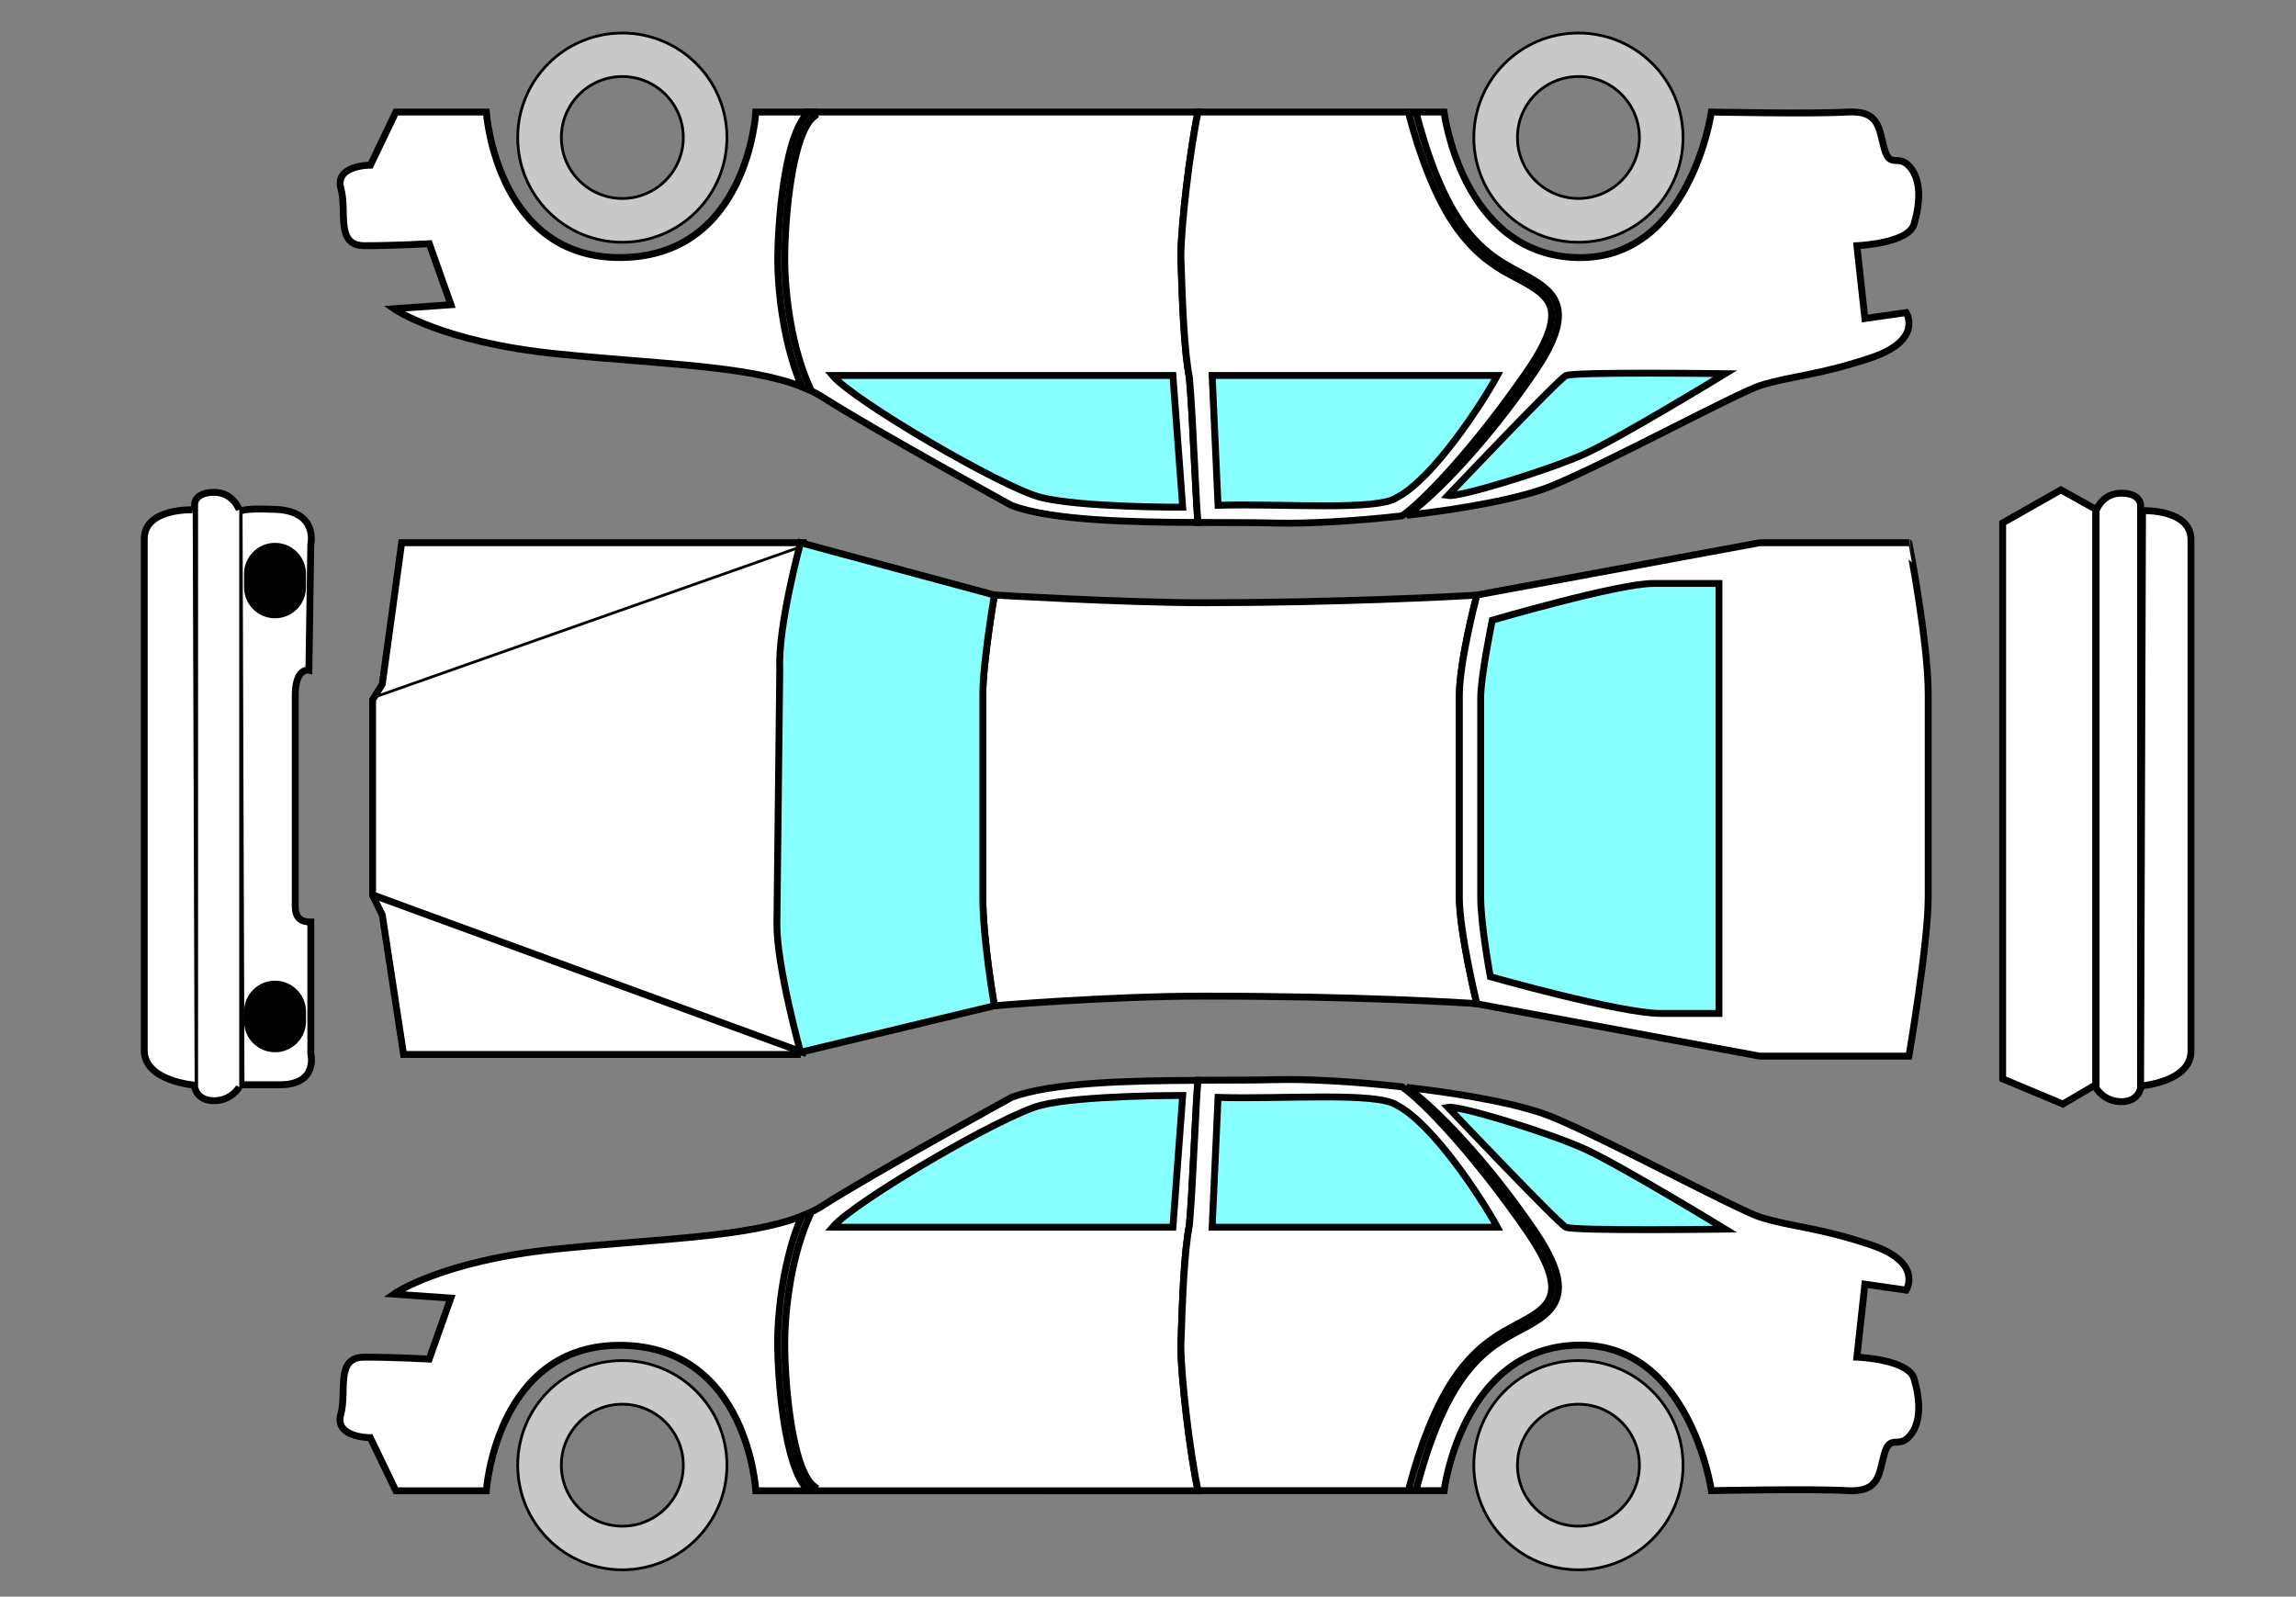 <?xml version="1.0" encoding="utf-8"?>
<!-- Generator: Adobe Illustrator 26.3.1, SVG Export Plug-In . SVG Version: 6.00 Build 0)  -->
<svg version="1.1"
	 id="svg2" xmlns:sodipodi="http://sodipodi.sourceforge.net/DTD/sodipodi-0.dtd" xmlns:inkscape="http://www.inkscape.org/namespaces/inkscape" xmlns:svg="http://www.w3.org/2000/svg" xmlns:dc="http://purl.org/dc/elements/1.1/" xmlns:cc="http://creativecommons.org/ns#" xmlns:ns1="http://sozi.baierouge.fr" xmlns:rdf="http://www.w3.org/1999/02/22-rdf-syntax-ns#"
	 xmlns="http://www.w3.org/2000/svg" xmlns:xlink="http://www.w3.org/1999/xlink" x="0px" y="0px" viewBox="0 0 1668 1160"
	 style="enable-background:new 0 0 1668 1160;" xml:space="preserve">
<rect x="0" y="0" width="1668" height="1160" fill="#808080" stroke="none"/>
<style type="text/css">
	.st0{fill:#FFFFFF;stroke:#000000;stroke-width:5;}
	.st1{fill:none;stroke:#000000;stroke-width:2;}
	.st2{fill:none;stroke:#000000;stroke-width:5;}
	.st3{fill:#88FFFF;stroke:#000000;stroke-width:5;}
	.st4{fill:#C8C8C8;stroke:#000000;stroke-width:2;}
</style>
<path class="st0" d="M1072.9,729.2c-11.1-0.8-85.6-5.5-198.5-5.5c-69,0-152,7-152,7s-8.4-47.9-8.4-78.8V504.3c0-22.7,8.4-72,8.4-72
	s94.3,5.6,152,5.6c96.1,0,182-4.5,198.5-5.5c-0.8,3-12.7,48.6-12.7,73v146.4C1060.2,676.6,1072.3,726.7,1072.9,729.2z"/>
<g id="capo">
	<path id="path4135-9" sodipodi:nodetypes="cccccccc" inkscape:connector-curvature="0" class="st0" d="M586,394.3H291.8
		l-14.1,102.8l-7,11.3v142.2l7,14.1l15.5,101.4h288.5"/>
	<path id="path4143" sodipodi:nodetypes="cc" inkscape:connector-curvature="0" class="st1" d="M272,506.5l315.3-111.2"/>
	<path id="path4145" sodipodi:nodetypes="cc" inkscape:connector-curvature="0" class="st2" d="M270.6,650.1l315.3,115.4"/>
</g>
<g id="trasera">
	<path class="st0" d="M1400.8,504.1v147.8c0,33.8-14,115.4-14,115.4h-108.4l-205.5-38l0,0c0,0,0,0,0-0.1
		c-0.6-2.5-12.7-52.6-12.7-77.3V505.5c0-24.5,11.9-70,12.7-73c0-0.1,0-0.2,0-0.2l205.5-38h108.4
		C1386.8,394.3,1400.8,466.1,1400.8,504.1z"/>
	<path id="path4205" sodipodi:nodetypes="csscsccsc" inkscape:connector-curvature="0" class="st3" d="M1084.1,450.6
		c0,0-8.4,40.8-8.4,56.3v145c0,19.7,7,57.7,7,57.7s94.3,26.7,123.9,26.7h42.2V423.9H1201C1175.6,423.9,1084.1,450.6,1084.1,450.6
		L1084.1,450.6z"/>
</g>
<g id="front">
	<path id="path4245" sodipodi:nodetypes="ccsccsccccc" inkscape:connector-curvature="0" class="st0" d="M224.4,486.9l1.4-91.5
		c0,0,5.6-23.9-25.3-25.3c-31-1.4-26.8,2.8-26.8,2.8l1.4,415.2h28.2c28.2,0,22.5-22.5,22.5-22.5v-95.7c-12.7,0-11.3-9.6-11.3-16.9
		V503.8C215,484.9,224.4,486.9,224.4,486.9L224.4,486.9z"/>
	<path id="path4377" sodipodi:nodetypes="csccsc" inkscape:connector-curvature="0" class="st0" d="M173.8,370.4
		c0,0-4.2-12.7-18.3-12.7s-14.1,8.5-14.1,8.5v423.6c0,0,1.4,9.9,14.1,9.9c12.7,0,18.3-9.9,18.3-9.9"/>
	<path id="path4381" sodipodi:nodetypes="cssc" inkscape:connector-curvature="0" class="st0" d="M140,370.4c0,0-35.2-1.4-35.2,21.1
		v371.6c0,22.5,36.6,25.3,36.6,25.3"/>
	<path id="path4363" inkscape:connector-curvature="0" d="M177.3,421.8v-4.9c0-12.4,10.1-22.5,22.5-22.5l0,0l0,0
		c12.4,0,22.5,10.1,22.5,22.5v4.9v4.9c0,12.4-10.1,22.5-22.5,22.5l0,0l0,0c-12.4,0-22.5-10.1-22.5-22.5V421.8z"/>
	<path id="path4361" inkscape:connector-curvature="0" d="M177.3,738.5V735c0-12.4,10.1-22.5,22.5-22.5l0,0l0,0
		c12.4,0,22.5,10.1,22.5,22.5v3.5v3.5c0,12.4-10.1,22.5-22.5,22.5l0,0l0,0c-12.4,0-22.5-10.1-22.5-22.5V738.5z"/>
</g>
<g>
	<polygon class="st0" points="1454.9,379.9 1454.9,453 1454.9,709.2 1454.9,783.8 1498.6,802.1 1522.5,788.1 1522.5,709.2 
		1522.5,453 1522.5,370 1497.2,355.9 	"/>
	<path class="st0" d="M1541.1,358.3c-14.1,0-18.3,12.7-18.3,12.7v419.5c0,0,5.6,9.9,18.3,9.9c12.6,0,14-9.9,14-9.9V789V366.8
		C1555.1,366.8,1555.1,358.3,1541.1,358.3z"/>
	<path class="st0" d="M1556.5,371l-1.4,418c0,0,36.6-2.8,36.6-25.3V392.1C1591.7,369.6,1556.5,371,1556.5,371z"/>
</g>
<g id="auto-izquierda">
	<g id="vehiculo-izquierda">
		<path class="st0" d="M589.2,1083.1l2.4-3.1c-16.3-12.4-21.5-75.1-21.5-103.5c0-24.7,4.7-63.9,18.1-93.3l-2.3-1.1
			c4.3-1.9,8.3-3.9,11.8-6.2c35.7-22.9,137.1-78.6,137.1-78.6c29.1-11,86.2-12.2,135.5-12.4c-0.6,5.5-1.4,20.7-2.6,43.3
			c-1.1,23.1-2.5,49.2-3.7,62c-3.7,19-5,50.9-6.2,87.7c0,22.2,6.7,78.7,12.5,105.2H589.2z"/>
		<path class="st0" d="M587.5,1083.1h-38.4c0,0-5.7-104.3-97.2-105.7c-91.4-1.4-98.6,105.7-98.6,105.7h-65.7l-18.6-38.6
			c-0.5,0-26.2,0-21.4-17.1c4.6-16.6-4.3-41.4,17.1-41.4s47.1,1.4,47.1,1.4l15.7-44.3l-41.4-2.9c0,0,34.3-24.3,118.6-32.8
			c73.7-7.5,138.7-8.4,177.7-23.9c-12.9,29.8-17.5,68.4-17.5,93C565.1,999.2,569.2,1066.7,587.5,1083.1z"/>
		<path class="st0" d="M1387.6,1043c-8.5,10-14.3-1.4-18.5,12.8c-4.3,14.3-2.9,28.6-27.2,27.2c-24.3-1.5-98.6,0-98.6,0
			s-15.7-108.6-98.5-105.7c-82.9,2.8-95.7,105.7-95.7,105.7h-25l4.7-0.5c19.5-75.1,43.5-97.8,66.4-111c3-1.8,6.1-3.4,9.1-5
			c12.5-6.7,24.2-13,27.2-25.2c2.8-11.5-2.7-26.8-17.2-48c-34-49.8-71.7-88.9-92.3-103.3c41.9,4.8,83.6,12.4,105.6,21.5
			c41,16.9,134.8,67.7,151.5,72.9c22.8,7.1,41.4,7.1,80,20c38.5,12.9,25.7,32.9,25.7,32.9l-30-4.3l-5.8,53c0,0,37.2,1.4,41.5,15.6
			C1394.8,1015.9,1396.2,1033,1387.6,1043z"/>
		<path class="st0" d="M1126.7,940.2c-2.5,10-12.8,15.6-24.8,22c-3,1.6-6.1,3.3-9.2,5c-15.5,9-27.5,20.6-37.8,36.5
			c-12.1,18.7-23.1,45.9-31.8,79.3H870.4c-5.8-26.5-12.5-83-12.5-105.2c1.2-36.8,2.5-68.7,6.2-87.7c1.2-12.8,2.6-38.9,3.7-62
			c1.1-22.6,1.9-37.8,2.6-43.3c1.7,0,3.4,0,5,0c19.1-0.1,36.8,0,50.9-0.4c23-0.6,57.4,1.3,92.2,5.2c16.4,11.3,54,51.3,91.9,106.5
			C1123.8,915.9,1129.1,930.3,1126.7,940.2z"/>
	</g>
	<path id="path3846_00000106865106282359792630000003201909752705271723_" inkscape:connector-curvature="0" class="st1" d="
		M361.9,1044.5"/>
	<path id="path3846_00000073705494682549475250000016399686044311468960_" inkscape:connector-curvature="0" class="st1" d="
		M269.1,1044.5"/>
	<g id="ventanas-izquierda">
		<path id="path3884" sodipodi:nodetypes="csccc" inkscape:connector-curvature="0" class="st3" d="M604.8,891.6
			c15.7-18.6,123.4-81.5,151.4-88.6c29.5-7.4,103-7.1,103-7.1l-7.1,95.7L604.8,891.6L604.8,891.6z"/>
		<path id="path3892" sodipodi:nodetypes="ccccc" inkscape:connector-curvature="0" class="st3" d="M884.9,797.3l-4.3,94.3h207.2
			c-11.3-20.8-46.6-74.9-72.9-88.6C1000.6,793.1,932.1,798.7,884.9,797.3L884.9,797.3z"/>
		<path id="path3896" sodipodi:nodetypes="cscsc" inkscape:connector-curvature="0" class="st3" d="M1051.9,804.5
			c0,0,80,84.3,85.7,87.1c5.7,2.9,115.7,1.4,115.7,1.4s-77.1-47.1-102.8-58.6S1060.5,803,1051.9,804.5L1051.9,804.5z"/>
	</g>
	<g>
		<path class="st4" d="M452.1,988.5c-42,0-76,34-76,76l0,0c0,42,34,76,76,76s76-34,76-76l0,0C528.1,1022.5,494.1,988.5,452.1,988.5z
			 M452.1,1108.8c-24.5,0-44.3-19.9-44.3-44.3c0-24.5,19.9-44.3,44.3-44.3s44.3,19.9,44.3,44.3
			C496.5,1089,476.6,1108.8,452.1,1108.8z"/>
		<path class="st4" d="M1146.7,988.5c-42,0-76,34-76,76l0,0c0,42,34,76,76,76s76-34,76-76l0,0
			C1222.7,1022.5,1188.7,988.5,1146.7,988.5z M1146.7,1108.8c-24.5,0-44.3-19.9-44.3-44.3c0-24.5,19.9-44.3,44.3-44.3
			s44.3,19.9,44.3,44.3C1191,1089,1171.2,1108.8,1146.7,1108.8z"/>
	</g>
</g>
<g id="auto-derecha">
	<g id="vehiculo-izquierda_00000061435113636879831640000003739080451714574223_">
		<path class="st0" d="M589.2,81.4l2.4,3.1c-16.3,12.4-21.5,75.1-21.5,103.5c0,24.7,4.7,63.9,18.1,93.3l-2.3,1.1
			c4.3,1.9,8.3,3.9,11.8,6.2c35.7,22.9,137.1,78.6,137.1,78.6c29.1,11,86.2,12.2,135.5,12.4c-0.6-5.5-1.4-20.7-2.6-43.3
			c-1.1-23.1-2.5-49.2-3.7-62c-3.7-18.9-5-50.9-6.2-87.7c0-22.2,6.7-78.7,12.5-105.2L589.2,81.4L589.2,81.4z"/>
		<path class="st0" d="M587.5,81.4h-38.4c0,0-5.7,104.3-97.2,105.7c-91.4,1.4-98.6-105.7-98.6-105.7h-65.7L269.1,120
			c-0.5,0-26.2,0-21.4,17.1c4.6,16.6-4.3,41.4,17.1,41.4s47.1-1.4,47.1-1.4l15.7,44.3l-41.4,2.9c0,0,34.3,24.3,118.6,32.8
			c73.7,7.5,138.7,8.4,177.7,23.9c-12.9-29.8-17.5-68.4-17.5-93C565.1,165.2,569.2,97.8,587.5,81.4z"/>
		<path class="st0" d="M1387.6,121.4c-8.5-10-14.3,1.4-18.5-12.8c-4.3-14.3-2.9-28.6-27.2-27.2c-24.3,1.5-98.6,0-98.6,0
			s-15.7,108.6-98.5,105.7c-82.9-2.8-95.7-105.7-95.7-105.7h-25l4.7,0.5c19.5,75.1,43.5,97.8,66.4,111c3,1.8,6.1,3.4,9.1,5
			c12.5,6.7,24.2,13,27.2,25.2c2.8,11.5-2.7,26.8-17.2,48c-34,49.8-71.7,88.9-92.3,103.3c41.9-4.8,83.6-12.4,105.6-21.5
			c41-16.9,134.8-67.7,151.5-72.9c22.8-7.1,41.4-7.1,80-20c38.5-12.9,25.7-32.9,25.7-32.9l-30,4.3l-5.8-52.9c0,0,37.2-1.4,41.5-15.6
			C1394.8,148.5,1396.2,131.4,1387.6,121.4z"/>
		<path class="st0" d="M1126.7,224.2c-2.5-10-12.8-15.6-24.8-22c-3-1.6-6.1-3.3-9.2-5c-15.5-9-27.5-20.6-37.8-36.5
			c-12.1-18.7-23.1-45.9-31.8-79.3H870.4c-5.8,26.5-12.5,83-12.5,105.2c1.2,36.8,2.5,68.7,6.2,87.7c1.2,12.8,2.6,38.9,3.7,62
			c1.1,22.6,1.9,37.8,2.6,43.3c1.7,0,3.4,0,5,0c19.1,0.1,36.8,0,50.9,0.4c23,0.6,57.4-1.3,92.2-5.2c16.4-11.3,54-51.3,91.9-106.5
			C1123.8,248.5,1129.1,234.1,1126.7,224.2z"/>
	</g>
	<path id="path3846_00000012435931768054348600000008224337190852932229_" inkscape:connector-curvature="0" class="st1" d="
		M361.9,120"/>
	<path id="path3846_00000163063002073275899850000015894007079348525965_" inkscape:connector-curvature="0" class="st1" d="
		M269.1,120"/>
	<g id="ventanas-izquierda_00000031915642924774803200000015106658285438168980_">
		
			<path id="path3884_00000136378384435747515950000005010540282520446649_" sodipodi:nodetypes="csccc" inkscape:connector-curvature="0" class="st3" d="
			M604.8,272.8c15.7,18.6,123.4,81.5,151.4,88.6c29.5,7.4,103,7.1,103,7.1l-7.1-95.7H604.8z"/>
		
			<path id="path3892_00000151525951347365640600000001322427933238978712_" sodipodi:nodetypes="ccccc" inkscape:connector-curvature="0" class="st3" d="
			M884.9,367.1l-4.3-94.3h207.2c-11.3,20.8-46.6,74.9-72.9,88.6C1000.6,371.4,932.1,365.7,884.9,367.1L884.9,367.1z"/>
		
			<path id="path3896_00000021115898373237604680000014248828527376908936_" sodipodi:nodetypes="cscsc" inkscape:connector-curvature="0" class="st3" d="
			M1051.9,360c0,0,80-84.3,85.7-87.1c5.7-2.9,115.7-1.4,115.7-1.4s-77.1,47.1-102.8,58.6S1060.5,361.4,1051.9,360L1051.9,360z"/>
	</g>
	<g>
		<path class="st4" d="M452.1,176c-42,0-76-34-76-76l0,0c0-42,34-76,76-76s76,34,76,76l0,0C528.1,141.9,494.1,176,452.1,176z
			 M452.1,55.6c-24.5,0-44.3,19.9-44.3,44.3s19.9,44.3,44.3,44.3s44.3-19.9,44.3-44.3S476.6,55.6,452.1,55.6z"/>
		<path class="st4" d="M1146.7,176c-42,0-76-34-76-76l0,0c0-42,34-76,76-76s76,34,76,76l0,0C1222.7,141.9,1188.7,176,1146.7,176z
			 M1146.7,55.6c-24.5,0-44.3,19.9-44.3,44.3s19.9,44.3,44.3,44.3s44.3-19.9,44.3-44.3S1171.2,55.6,1146.7,55.6z"/>
	</g>
</g>
<path class="st3" d="M714,651.9c0,31,8.4,78.8,8.4,78.8l-140.8,33.8c0,0-17.2-61.9-17.2-92.9c0.4-33.8,1.8-154.8,2.1-185.8
	c-1.4-31,15.1-91.5,15.1-91.5l140.8,38c0,0-8.4,49.2-8.4,72L714,651.9L714,651.9z"/>
</svg>
